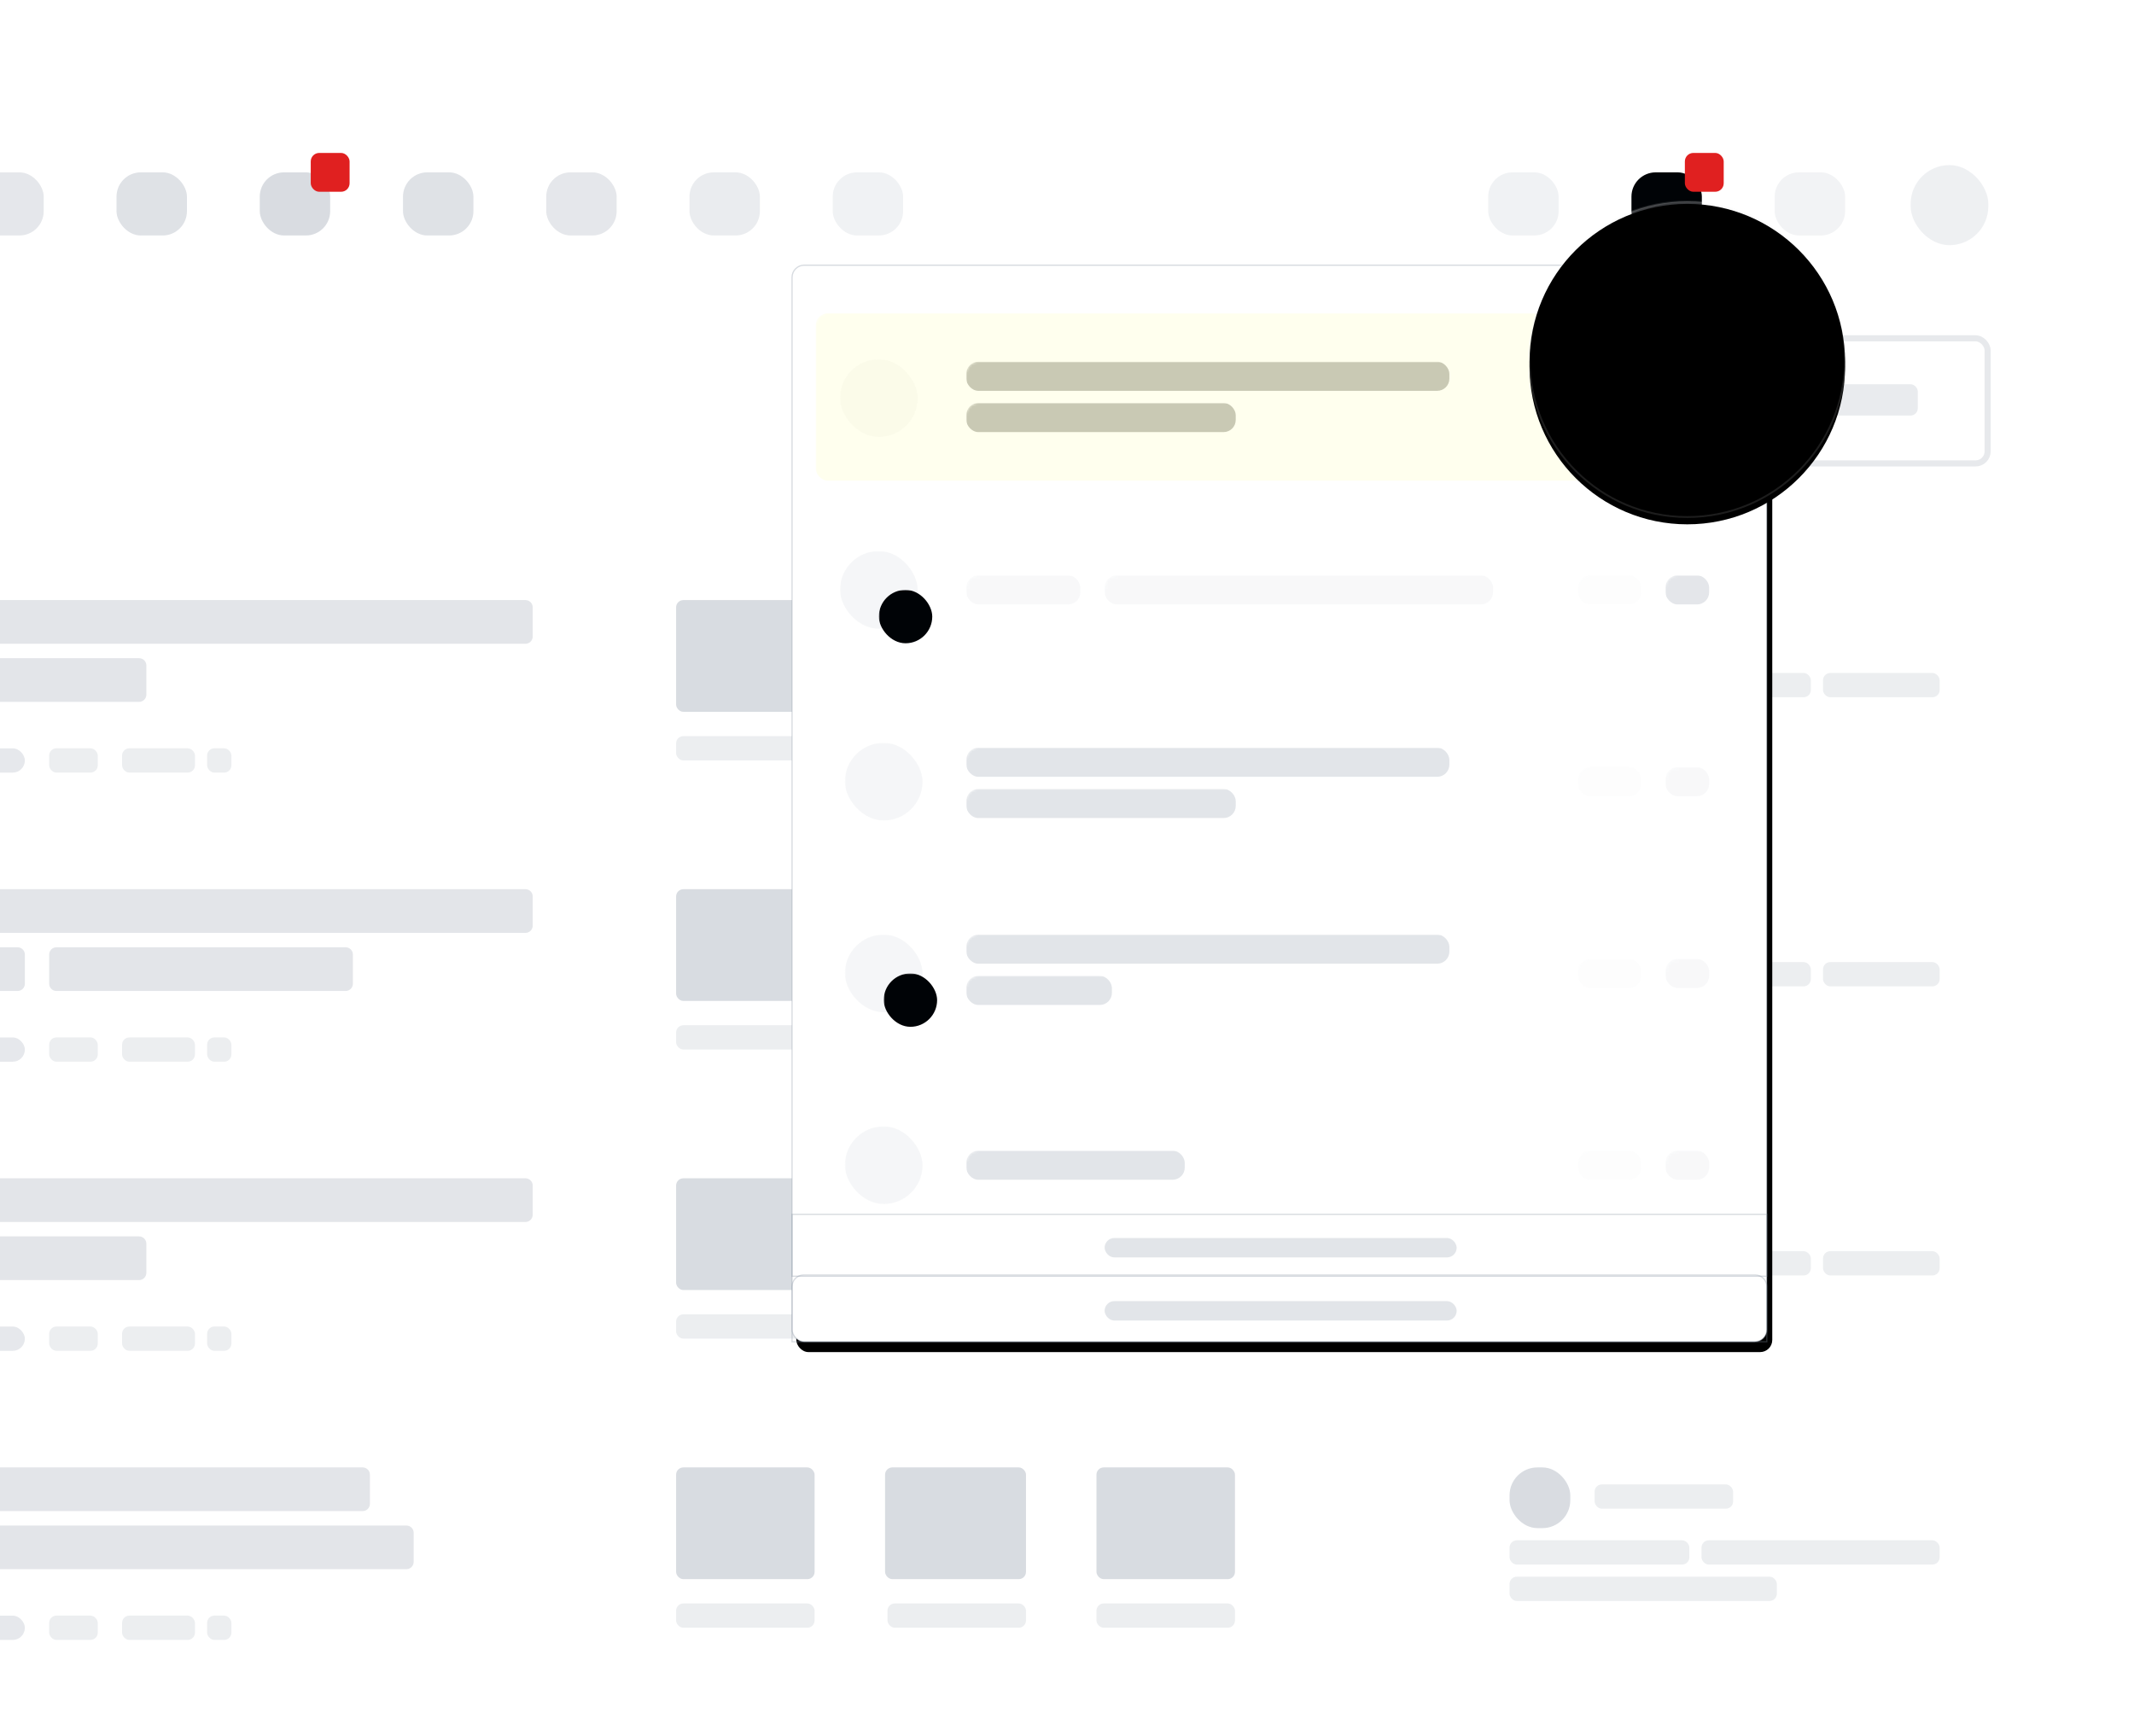 <svg xmlns="http://www.w3.org/2000/svg" xmlns:xlink="http://www.w3.org/1999/xlink" width="879" height="715" viewBox="0 0 879 715">
  <defs>
    <rect id="notifications-a" width="402" height="444" x="0" y="0" rx="5"/>
    <filter id="notifications-b" width="118.9%" height="117.1%" x="-9%" y="-7.7%" filterUnits="objectBoundingBox">
      <feMorphology in="SourceAlpha" operator="dilate" radius="5" result="shadowSpreadOuter1"/>
      <feOffset dx="2" dy="4" in="shadowSpreadOuter1" result="shadowOffsetOuter1"/>
      <feGaussianBlur in="shadowOffsetOuter1" result="shadowBlurOuter1" stdDeviation="7"/>
      <feComposite in="shadowBlurOuter1" in2="SourceAlpha" operator="out" result="shadowBlurOuter1"/>
      <feColorMatrix in="shadowBlurOuter1" values="0 0 0 0 0.529   0 0 0 0 0.573   0 0 0 0 0.635  0 0 0 0.318 0"/>
    </filter>
    <linearGradient id="notifications-f" x1="50%" x2="50%" y1="0%" y2="100%">
      <stop offset="0%" stop-color="#F1F1F1" stop-opacity=".22"/>
      <stop offset="41.652%" stop-color="#FFF" stop-opacity=".548"/>
      <stop offset="62.476%" stop-color="#ECEEF0" stop-opacity=".28"/>
      <stop offset="100%" stop-color="#8792A2" stop-opacity=".16"/>
    </linearGradient>
    <circle id="notifications-e" cx="695" cy="148" r="65"/>
    <filter id="notifications-d" width="156%" height="156%" x="-28%" y="-28%" filterUnits="objectBoundingBox">
      <feMorphology in="SourceAlpha" operator="dilate" radius=".375" result="shadowSpreadOuter1"/>
      <feOffset dy="3" in="shadowSpreadOuter1" result="shadowOffsetOuter1"/>
      <feGaussianBlur in="shadowOffsetOuter1" result="shadowBlurOuter1" stdDeviation="7"/>
      <feComposite in="shadowBlurOuter1" in2="SourceAlpha" operator="out" result="shadowBlurOuter1"/>
      <feColorMatrix in="shadowBlurOuter1" result="shadowMatrixOuter1" values="0 0 0 0 0.529   0 0 0 0 0.573   0 0 0 0 0.635  0 0 0 0.282 0"/>
      <feMorphology in="SourceAlpha" operator="dilate" radius=".375" result="shadowSpreadOuter2"/>
      <feOffset in="shadowSpreadOuter2" result="shadowOffsetOuter2"/>
      <feGaussianBlur in="shadowOffsetOuter2" result="shadowBlurOuter2" stdDeviation="12"/>
      <feComposite in="shadowBlurOuter2" in2="SourceAlpha" operator="out" result="shadowBlurOuter2"/>
      <feColorMatrix in="shadowBlurOuter2" result="shadowMatrixOuter2" values="0 0 0 0 0.529   0 0 0 0 0.573   0 0 0 0 0.635  0 0 0 0.08 0"/>
      <feMerge>
        <feMergeNode in="shadowMatrixOuter1"/>
        <feMergeNode in="shadowMatrixOuter2"/>
      </feMerge>
    </filter>
    <filter id="notifications-g" width="139%" height="139%" x="-19.5%" y="-19.5%" filterUnits="objectBoundingBox">
      <feGaussianBlur in="SourceAlpha" result="shadowBlurInner1" stdDeviation=".5"/>
      <feOffset dy="1" in="shadowBlurInner1" result="shadowOffsetInner1"/>
      <feComposite in="shadowOffsetInner1" in2="SourceAlpha" k2="-1" k3="1" operator="arithmetic" result="shadowInnerInner1"/>
      <feColorMatrix in="shadowInnerInner1" values="0 0 0 0 1   0 0 0 0 1   0 0 0 0 1  0 0 0 0.5 0"/>
    </filter>
  </defs>
  <g fill="none" fill-rule="evenodd">
    <rect width="879" height="715" fill="#FFF"/>
    <g transform="translate(-224 18)">
      <g transform="translate(603.573 120.115)">
        <g transform="translate(300.267)">
          <rect width="137.625" height="51.545" x="1.25" y="1.25" stroke="#8792A2" stroke-opacity=".2" stroke-width="2.5" rx="5"/>
          <rect width="31.028" height="12.906" x="26.023" y="20.166" fill="#8792A2" opacity=".18" rx="3"/>
          <rect width="48.043" height="12.906" x="62.055" y="20.166" fill="#8792A2" opacity=".18" rx="3"/>
        </g>
        <g transform="translate(150.134)">
          <rect width="137.625" height="51.545" x="1.25" y="1.25" stroke="#8792A2" stroke-opacity=".2" stroke-width="2.5" rx="5"/>
          <rect width="58.052" height="12.906" x="26.023" y="20.166" fill="#8792A2" opacity=".18" rx="3"/>
          <rect width="26.023" height="12.906" x="89.079" y="20.166" fill="#8792A2" opacity=".18" rx="3"/>
        </g>
        <rect width="137.625" height="51.545" x="1.25" y="1.25" stroke="#8792A2" stroke-opacity=".2" stroke-width="2.5" rx="5"/>
        <rect width="28.025" height="12.906" x="26.023" y="20.166" fill="#8792A2" opacity=".18" rx="3"/>
        <rect width="56.05" height="12.906" x="59.053" y="20.166" fill="#8792A2" opacity=".18" rx="3"/>
      </g>
      <g transform="translate(.036 227.204)">
        <g transform="translate(87.077 2.002)">
          <path fill="#8792A2" d="M74.069,23.934 C75.725,23.934 77.069,25.277 77.069,26.934 L77.069,38.934 C77.069,40.591 75.725,41.934 74.069,41.934 L3,41.934 C1.343,41.934 5.03849868e-14,40.591 4.97379915e-14,38.934 L4.97379915e-14,26.934 C4.99791746e-14,25.277 1.343,23.934 3,23.934 L74.069,23.934 Z M194.175,23.934 C195.832,23.934 197.175,25.277 197.175,26.934 L197.175,26.934 L197.175,38.934 C197.175,40.591 195.832,41.934 194.175,41.934 L194.175,41.934 L90.077,41.934 C88.421,41.934 87.077,40.591 87.077,38.934 L87.077,38.934 L87.077,26.934 C87.077,25.277 88.421,23.934 90.077,23.934 L90.077,23.934 Z M353.317,0 C354.974,-3.04359188e-16 356.317,1.343 356.317,3 L356.317,15 C356.317,16.657 354.974,18 353.317,18 L3,18 C1.343,18 2.02906125e-16,16.657 0,15 L0,3 C-2.02906125e-16,1.343 1.343,-1.02790844e-15 3,0 L353.317,0 Z" opacity=".238"/>
          <g transform="translate(415.37)">
            <g fill="#8792A2" opacity=".322">
              <rect width="58.052" height="46.038" x="86.077" rx="3"/>
              <rect width="57.051" height="46.038" rx="3"/>
              <rect width="57.051" height="46.038" x="173.154" rx="3"/>
              <rect width="58.052" height="46.038" x="86.077" y="119.099" rx="3"/>
              <rect width="57.051" height="46.038" y="119.099" rx="3"/>
              <rect width="57.051" height="46.038" x="173.154" y="119.099" rx="3"/>
              <rect width="58.052" height="46.038" x="86.077" y="238.198" rx="3"/>
              <rect width="57.051" height="46.038" y="238.198" rx="3"/>
              <rect width="57.051" height="46.038" x="173.154" y="238.198" rx="3"/>
              <rect width="58.052" height="46.038" x="86.077" y="357.298" rx="3"/>
              <rect width="57.051" height="46.038" y="357.298" rx="3"/>
              <rect width="57.051" height="46.038" x="173.154" y="357.298" rx="3"/>
            </g>
            <g fill="#ECEEF0" transform="translate(0 56.047)">
              <rect width="57.051" height="10.008" rx="3"/>
              <rect width="57.051" height="10.008" x="87.077" rx="3"/>
              <rect width="57.051" height="10.008" x="173.154" rx="3"/>
              <rect width="57.051" height="10.008" y="119.099" rx="3"/>
              <rect width="57.051" height="10.008" x="87.077" y="119.099" rx="3"/>
              <rect width="57.051" height="10.008" x="173.154" y="119.099" rx="3"/>
              <rect width="57.051" height="10.008" y="238.198" rx="3"/>
              <rect width="57.051" height="10.008" x="87.077" y="238.198" rx="3"/>
              <rect width="57.051" height="10.008" x="173.154" y="238.198" rx="3"/>
              <rect width="57.051" height="10.008" y="357.298" rx="3"/>
              <rect width="57.051" height="10.008" x="87.077" y="357.298" rx="3"/>
              <rect width="57.051" height="10.008" x="173.154" y="357.298" rx="3"/>
            </g>
          </g>
          <g fill="#8792A2" opacity=".32" transform="translate(758.675)">
            <rect width="25.022" height="25.021" rx="11.5"/>
            <rect width="25.022" height="25.021" y="119.099" rx="11.5"/>
            <rect width="25.022" height="25.021" y="238.198" rx="11.5"/>
            <rect width="25.022" height="25.021" y="357.298" rx="11.5"/>
          </g>
          <rect width="57.051" height="10.008" x="793.706" y="7.006" fill="#8792A2" opacity=".164" rx="3"/>
          <rect width="124.11" height="10.008" x="758.675" y="30.025" fill="#8792A2" opacity=".164" rx="3"/>
          <rect width="48.043" height="10.008" x="887.79" y="30.025" fill="#8792A2" opacity=".164" rx="3"/>
          <rect width="53.047" height="10.008" x="758.675" y="45.038" fill="#8792A2" opacity=".164" rx="3"/>
        </g>
        <g fill="#8792A2" transform="translate(87.077 58.058)">
          <rect width="20.018" height="10.008" x="157.14" y="5.004" opacity=".158" rx="3"/>
          <rect width="30.027" height="10.008" x="187.167" y="5.004" opacity=".158" rx="3"/>
          <rect width="10.009" height="10.008" x="222.198" y="5.004" opacity=".158" rx="3"/>
          <rect width="43.038" height="10" x="104.093" y="5.017" opacity=".204" rx="5"/>
        </g>
      </g>
      <g transform="translate(.036 346.304)">
        <g transform="translate(87.077 2.002)">
          <path fill="#8792A2" d="M144.131,23.934 C145.788,23.934 147.131,25.277 147.131,26.934 L147.131,38.934 C147.131,40.591 145.788,41.934 144.131,41.934 L3,41.934 C1.343,41.934 1.44137608e-14,40.591 1.42108547e-14,38.934 L1.42108547e-14,26.934 C1.40079486e-14,25.277 1.343,23.934 3,23.934 L144.131,23.934 Z M279.251,23.934 C280.908,23.934 282.251,25.277 282.251,26.934 L282.251,26.934 L282.251,38.934 C282.251,40.591 280.908,41.934 279.251,41.934 L279.251,41.934 L160.14,41.934 C158.483,41.934 157.14,40.591 157.14,38.934 L157.14,38.934 L157.14,26.934 C157.14,25.277 158.483,23.934 160.14,23.934 L160.14,23.934 Z M353.317,0 C354.974,-3.04359188e-16 356.317,1.343 356.317,3 L356.317,15 C356.317,16.657 354.974,18 353.317,18 L3,18 C1.343,18 2.02906125e-16,16.657 0,15 L0,3 C-2.02906125e-16,1.343 1.343,-1.02790844e-15 3,0 L353.317,0 Z" opacity=".238"/>
          <rect width="57.051" height="10.008" x="793.706" y="7.006" fill="#8792A2" opacity=".164" rx="3"/>
          <rect width="124.11" height="10.008" x="758.675" y="30.025" fill="#8792A2" opacity=".164" rx="3"/>
          <rect width="48.043" height="10.008" x="887.79" y="30.025" fill="#8792A2" opacity=".164" rx="3"/>
          <rect width="53.047" height="10.008" x="758.675" y="45.038" fill="#8792A2" opacity=".164" rx="3"/>
        </g>
        <g fill="#8792A2" transform="translate(87.077 58.058)">
          <rect width="20.018" height="10.008" x="157.14" y="5.004" opacity=".158" rx="3"/>
          <rect width="30.027" height="10.008" x="187.167" y="5.004" opacity=".158" rx="3"/>
          <rect width="10.009" height="10.008" x="222.198" y="5.004" opacity=".158" rx="3"/>
          <rect width="43.038" height="10" x="104.093" y="5.017" opacity=".204" rx="5"/>
        </g>
      </g>
      <g transform="translate(.036 465.403)">
        <g transform="translate(87.077 2.002)">
          <path fill="#8792A2" d="M74.069,23.934 C75.725,23.934 77.069,25.277 77.069,26.934 L77.069,38.934 C77.069,40.591 75.725,41.934 74.069,41.934 L3,41.934 C1.343,41.934 5.03849868e-14,40.591 4.97379915e-14,38.934 L4.97379915e-14,26.934 C4.99791746e-14,25.277 1.343,23.934 3,23.934 L74.069,23.934 Z M194.175,23.934 C195.832,23.934 197.175,25.277 197.175,26.934 L197.175,26.934 L197.175,38.934 C197.175,40.591 195.832,41.934 194.175,41.934 L194.175,41.934 L90.077,41.934 C88.421,41.934 87.077,40.591 87.077,38.934 L87.077,38.934 L87.077,26.934 C87.077,25.277 88.421,23.934 90.077,23.934 L90.077,23.934 Z M353.317,0 C354.974,-3.04359188e-16 356.317,1.343 356.317,3 L356.317,15 C356.317,16.657 354.974,18 353.317,18 L3,18 C1.343,18 2.02906125e-16,16.657 0,15 L0,3 C-2.02906125e-16,1.343 1.343,-1.02790844e-15 3,0 L353.317,0 Z" opacity=".238"/>
          <rect width="57.051" height="10.008" x="793.706" y="7.006" fill="#8792A2" opacity=".164" rx="3"/>
          <rect width="124.11" height="10.008" x="758.675" y="30.025" fill="#8792A2" opacity=".164" rx="3"/>
          <rect width="48.043" height="10.008" x="887.79" y="30.025" fill="#8792A2" opacity=".164" rx="3"/>
          <rect width="53.047" height="10.008" x="758.675" y="45.038" fill="#8792A2" opacity=".164" rx="3"/>
        </g>
        <g fill="#8792A2" transform="translate(87.077 58.058)">
          <rect width="20.018" height="10.008" x="157.14" y="5.004" opacity=".158" rx="3"/>
          <rect width="30.027" height="10.008" x="187.167" y="5.004" opacity=".158" rx="3"/>
          <rect width="10.009" height="10.008" x="222.198" y="5.004" opacity=".158" rx="3"/>
          <rect width="43.038" height="10" x="104.093" y="5.017" opacity=".204" rx="5"/>
        </g>
      </g>
      <g transform="translate(.036 584.502)">
        <g transform="translate(87.077 2.002)">
          <path fill="#8792A2" d="M74.069,23.934 C75.725,23.934 77.069,25.277 77.069,26.934 L77.069,38.934 C77.069,40.591 75.725,41.934 74.069,41.934 L3,41.934 C1.343,41.934 5.03849868e-14,40.591 4.97379915e-14,38.934 L4.97379915e-14,26.934 C4.99791746e-14,25.277 1.343,23.934 3,23.934 L74.069,23.934 Z M304.273,23.934 C305.93,23.934 307.273,25.277 307.273,26.934 L307.273,26.934 L307.273,38.934 C307.273,40.591 305.93,41.934 304.273,41.934 L304.273,41.934 L90.077,41.934 C88.421,41.934 87.077,40.591 87.077,38.934 L87.077,38.934 L87.077,26.934 C87.077,25.277 88.421,23.934 90.077,23.934 L90.077,23.934 Z M286.257,0 C287.914,-3.04359188e-16 289.257,1.343 289.257,3 L289.257,15 C289.257,16.657 287.914,18 286.257,18 L3,18 C1.343,18 9.3869722e-16,16.657 0,15 L0,3 C-2.02906125e-16,1.343 1.343,-5.83819232e-16 3,0 L286.257,0 Z" opacity=".238"/>
          <rect width="57.051" height="10.008" x="793.706" y="7.006" fill="#8792A2" opacity=".164" rx="3"/>
          <rect width="74.066" height="10.008" x="758.675" y="30.025" fill="#8792A2" opacity=".164" rx="3"/>
          <rect width="98.087" height="10.008" x="837.745" y="30.025" fill="#8792A2" opacity=".164" rx="3"/>
          <rect width="110.098" height="10.008" x="758.675" y="45.021" fill="#8792A2" opacity=".164" rx="3"/>
        </g>
        <g fill="#8792A2" transform="translate(87.077 58.058)">
          <rect width="20.018" height="10.008" x="157.14" y="5.004" opacity=".158" rx="3"/>
          <rect width="30.027" height="10.008" x="187.167" y="5.004" opacity=".158" rx="3"/>
          <rect width="10.009" height="10.008" x="222.198" y="5.004" opacity=".158" rx="3"/>
          <rect width="43.038" height="10" x="104.093" y="5.017" opacity=".204" rx="5"/>
        </g>
      </g>
      <g transform="translate(.316 .002)">
        <g fill="#8792A2" opacity=".499" transform="translate(212.682 49)">
          <rect width="29" height="26" y="4" opacity=".436" rx="10"/>
          <rect width="29" height="26" x="59" y="4" opacity=".536" rx="10"/>
          <rect width="29" height="26" x="295" y="4" opacity=".336" rx="10"/>
          <rect width="29" height="26" x="118" y="4" opacity=".636" rx="10"/>
          <rect width="29" height="26" x="177" y="4" opacity=".536" rx="10"/>
          <rect width="29" height="26" x="354" y="4" opacity=".236" rx="10"/>
          <rect width="29" height="26" x="742.002" y="3.998" opacity=".215" rx="10"/>
          <rect width="29" height="26" x="624.002" y="3.998" opacity=".236" rx="10"/>
          <rect width="32" height="33" x="798.002" y=".998" opacity=".277" rx="16"/>
          <rect width="29" height="26" x="236" y="4" opacity=".436" rx="10"/>
        </g>
        <rect width="29" height="26" x="895.684" y="52.998" fill="#000306" rx="10"/>
        <rect width="16" height="16" x="351.682" y="45" fill="#E02020" rx="3.5"/>
        <rect width="16" height="16" x="917.684" y="44.998" fill="#E02020" rx="3.5"/>
        <g fill="#FFF" transform="translate(486.682)">
          <rect width="94" height="10" rx="3.5"/>
          <rect width="94" height="10" x="114" rx="3.5"/>
          <rect width="94" height="10" x="228" rx="3.5"/>
          <rect width="94" height="10" x="342" rx="3.5"/>
        </g>
      </g>
    </g>
    <g transform="translate(326 109)">
      <mask id="notifications-c" fill="#fff">
        <use xlink:href="#notifications-a"/>
      </mask>
      <use fill="#000" filter="url(#notifications-b)" xlink:href="#notifications-a"/>
      <rect width="401.5" height="443.5" x=".25" y=".25" fill="#FFF" stroke="#8792A2" stroke-linejoin="square" stroke-opacity=".332" stroke-width=".5" rx="5"/>
      <rect width="378" height="69" x="10" y="20" fill="#FFE" mask="url(#notifications-c)" rx="5"/>
      <rect width="199" height="12" x="72" y="40" fill="#C9C9B4" mask="url(#notifications-c)" rx="5"/>
      <rect width="111" height="12" x="72" y="57" fill="#C9C9B4" mask="url(#notifications-c)" rx="5"/>
      <rect width="47" height="12" x="72" y="128" fill="#8792A2" mask="url(#notifications-c)" opacity=".24" rx="5"/>
      <rect width="160" height="12" x="129" y="128" fill="#8792A2" mask="url(#notifications-c)" opacity=".24" rx="5"/>
      <rect width="18" height="12" x="360" y="128" fill="#8792A2" mask="url(#notifications-c)" opacity=".48" rx="5"/>
      <rect width="18" height="12" x="360" y="49" fill="#C9C9B4" mask="url(#notifications-c)" rx="5"/>
      <rect width="32" height="32" x="20" y="39" fill="#C9C9B4" mask="url(#notifications-c)" opacity=".28" rx="16"/>
      <rect width="378" height="69" x="10" y="99" mask="url(#notifications-c)" rx="5"/>
      <rect width="32" height="32" x="20" y="118" fill="#8792A2" mask="url(#notifications-c)" opacity=".28" rx="16"/>
      <rect width="378" height="69" x="12" y="178" mask="url(#notifications-c)" rx="5"/>
      <rect width="18" height="12" x="360" y="207" fill="#8792A2" mask="url(#notifications-c)" opacity=".24" rx="5"/>
      <rect width="18" height="12" x="360" y="286" fill="#8792A2" mask="url(#notifications-c)" opacity=".24" rx="5"/>
      <rect width="18" height="12" x="360" y="365" fill="#8792A2" mask="url(#notifications-c)" opacity=".24" rx="5"/>
      <rect width="26" height="12" x="324" y="128" fill="#8792A2" mask="url(#notifications-c)" opacity=".144" rx="5"/>
      <rect width="26" height="12" x="324" y="49" fill="#C9C9B4" mask="url(#notifications-c)" opacity=".683" rx="5"/>
      <rect width="26" height="12" x="324" y="207" fill="#8792A2" mask="url(#notifications-c)" opacity=".144" rx="5"/>
      <rect width="26" height="12" x="324" y="286" fill="#8792A2" mask="url(#notifications-c)" opacity=".144" rx="5"/>
      <rect width="26" height="12" x="324" y="365" fill="#8792A2" mask="url(#notifications-c)" opacity=".144" rx="5"/>
      <rect width="199" height="12" x="72" y="199" fill="#8792A2" fill-opacity=".24" mask="url(#notifications-c)" rx="5"/>
      <rect width="111" height="12" x="72" y="216" fill="#8792A2" fill-opacity=".24" mask="url(#notifications-c)" rx="5"/>
      <rect width="199" height="12" x="72" y="276" fill="#8792A2" fill-opacity=".24" mask="url(#notifications-c)" rx="5"/>
      <rect width="60" height="12" x="72" y="293" fill="#8792A2" fill-opacity=".24" mask="url(#notifications-c)" rx="5"/>
      <rect width="90" height="12" x="72" y="365" fill="#8792A2" fill-opacity=".24" mask="url(#notifications-c)" rx="5"/>
      <rect width="32" height="32" x="22" y="197" fill="#8792A2" mask="url(#notifications-c)" opacity=".28" rx="16"/>
      <rect width="378" height="69" x="12" y="257" mask="url(#notifications-c)" rx="5"/>
      <rect width="32" height="32" x="22" y="276" fill="#8792A2" mask="url(#notifications-c)" opacity=".28" rx="16"/>
      <rect width="22" height="22" x="38" y="292" fill="#000306" mask="url(#notifications-c)" rx="11"/>
      <rect width="22" height="22" x="36" y="134" fill="#000306" mask="url(#notifications-c)" rx="11"/>
      <rect width="378" height="69" x="12" y="336" mask="url(#notifications-c)" rx="5"/>
      <rect width="32" height="32" x="22" y="355" fill="#8792A2" mask="url(#notifications-c)" opacity=".28" rx="16"/>
      <path stroke="#8792A2" stroke-opacity=".332" stroke-width=".5" d="M0.25,443.75 L401.75,443.75 L401.75,421 C401.75,418.377 399.623,416.25 397,416.25 L5,416.25 C2.377,416.25 0.25,418.377 0.25,421 L0.25,443.75 Z"/>
      <rect width="401.5" height="25.5" x=".25" y="391.25" stroke="#8792A2" stroke-opacity=".332" stroke-width=".5"/>
      <rect width="145" height="8" x="129" y="401" fill="#8792A2" fill-opacity=".24" rx="4"/>
      <rect width="145" height="8" x="129" y="427" fill="#8792A2" fill-opacity=".24" rx="4"/>
    </g>
    <use fill="#000" filter="url(#notifications-d)" xlink:href="#notifications-e"/>
    <use fill="url(#notifications-f)" xlink:href="#notifications-e"/>
    <use fill="#000" filter="url(#notifications-g)" xlink:href="#notifications-e"/>
    <use stroke="#FFF" stroke-opacity=".116" stroke-width=".75" xlink:href="#notifications-e"/>
  </g>
</svg>
